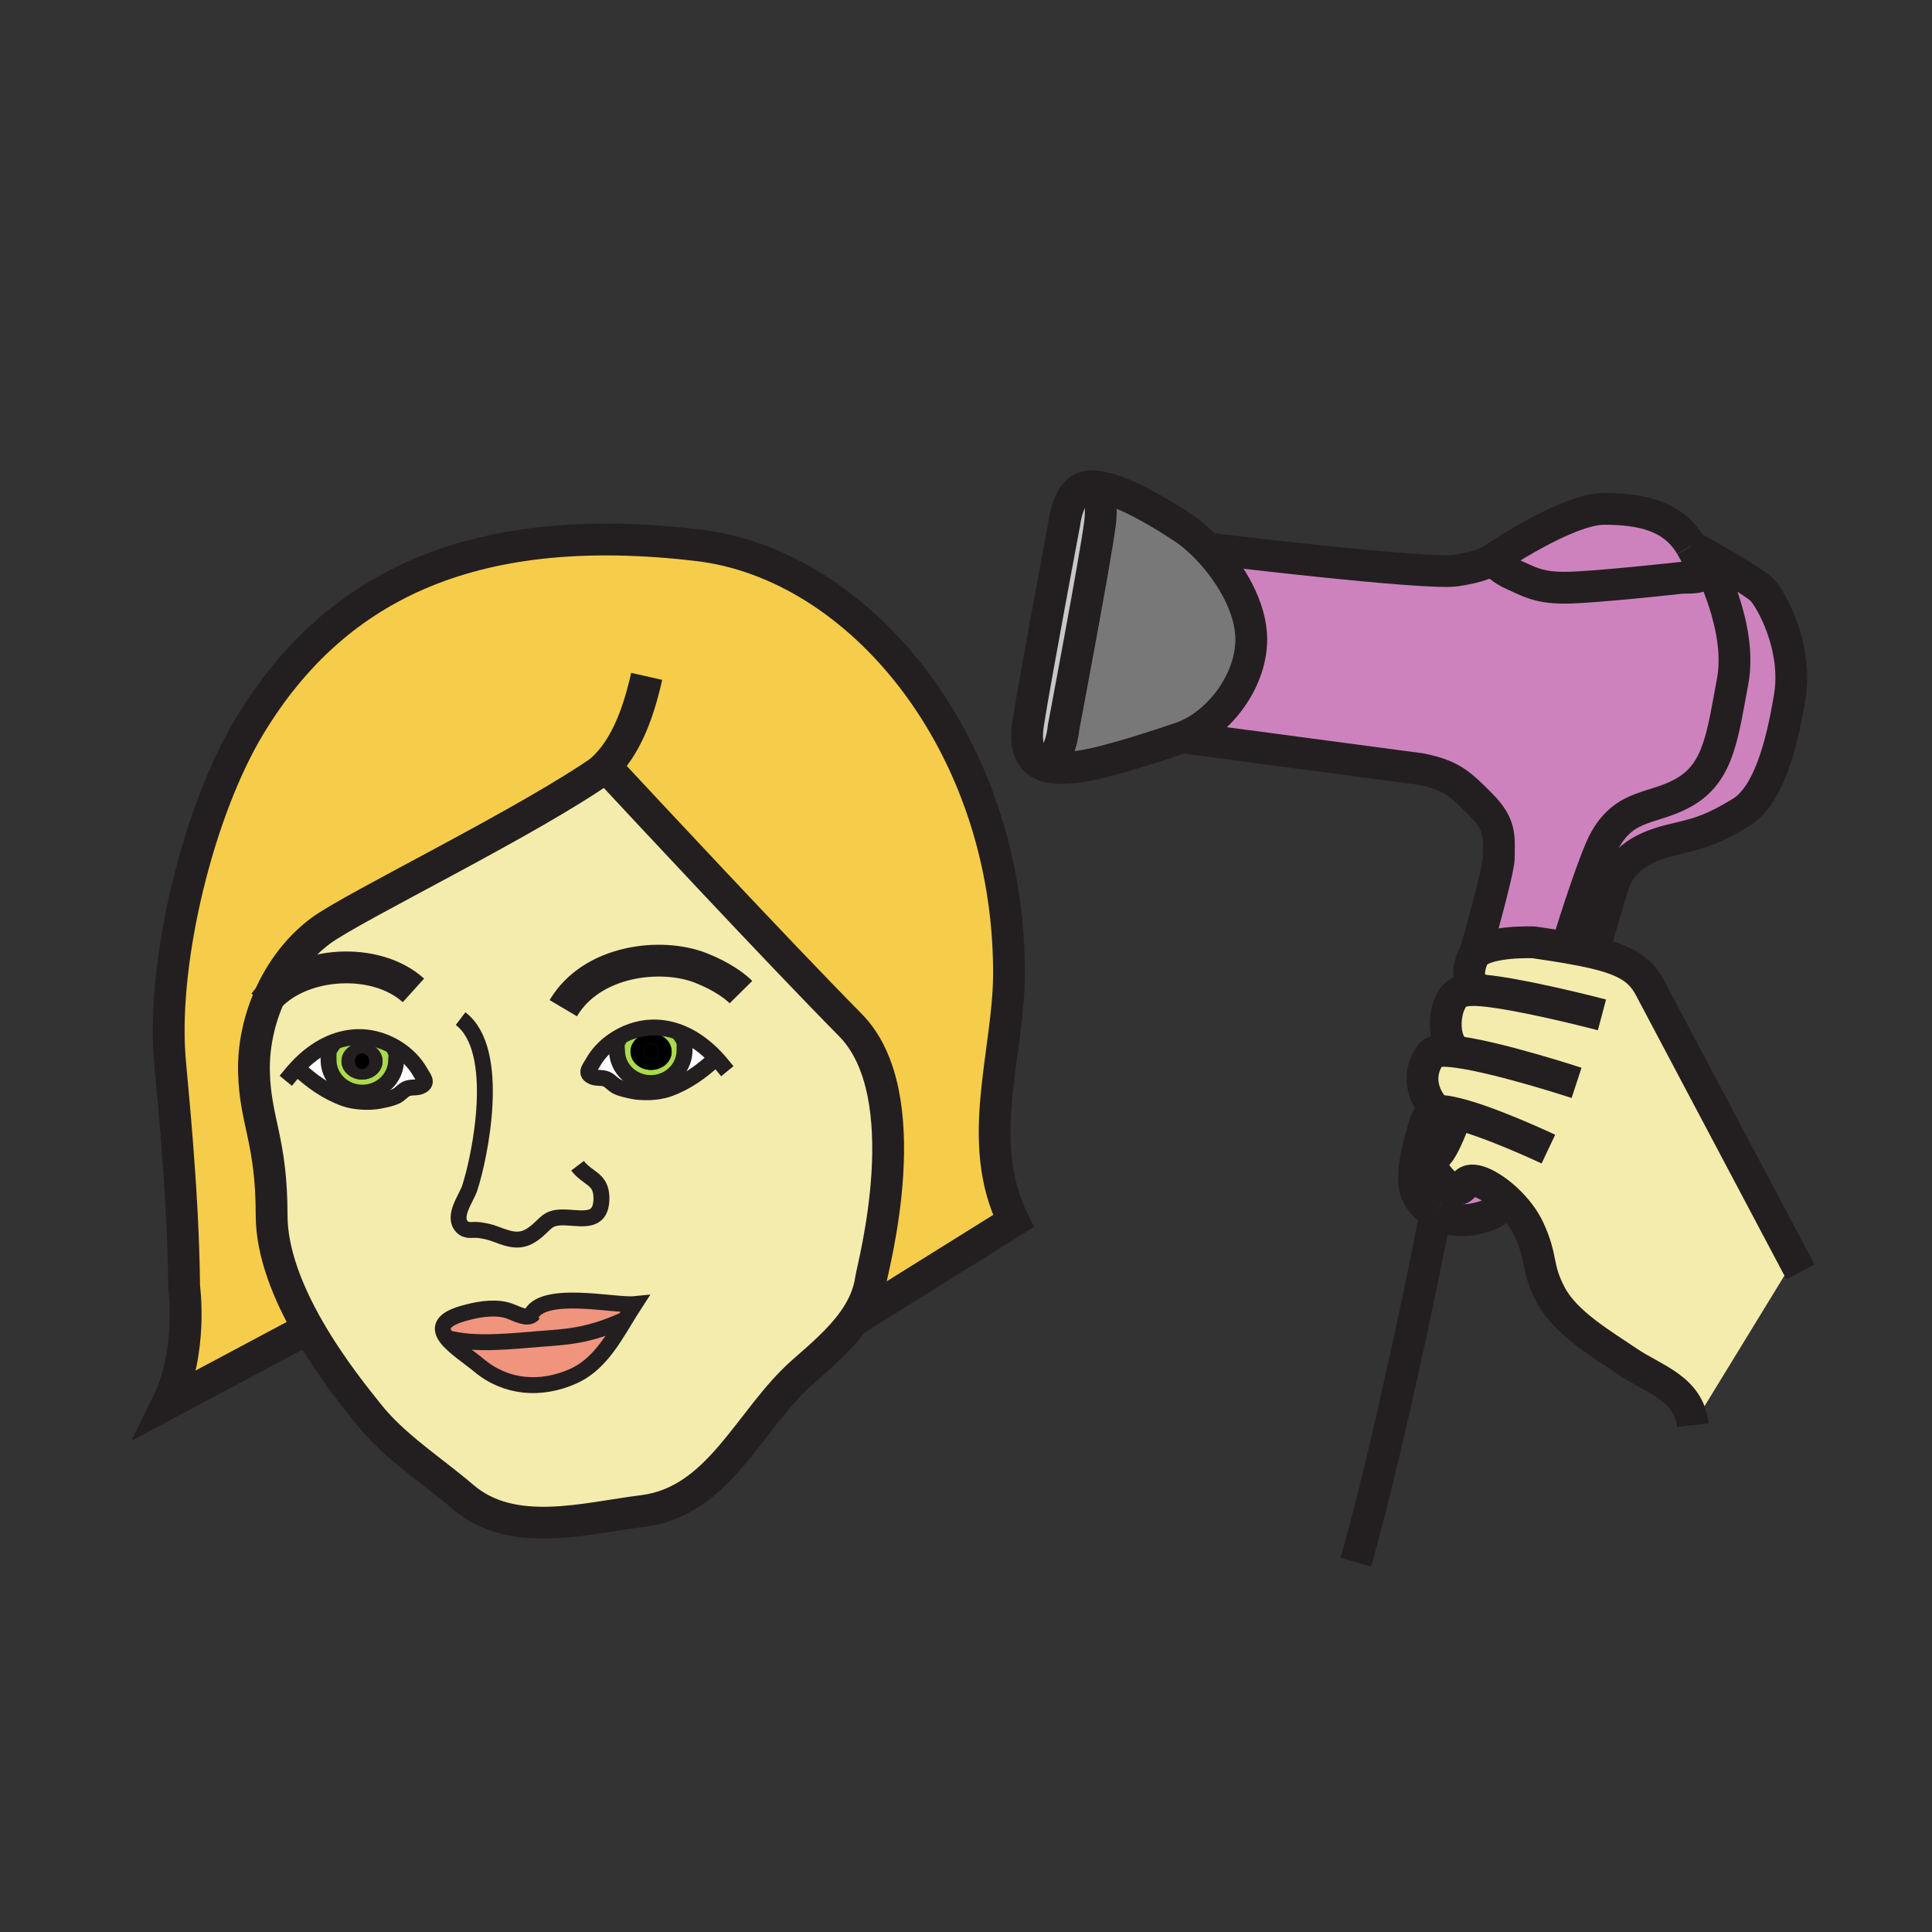 <?xml version="1.0"?><svg xmlns="http://www.w3.org/2000/svg" width="850.394" height="850.394" viewBox="0 0 850.394 850.394" overflow="visible"><rect x="0" y="0" width="850.394" height="850.394" fill="#333333" stroke="none"/><path d="M627.84 508.05c.71 2.181 1.641 4.37 2.72 6.51 0 0 9.25 14.811 14.33 6.551 2.33-3.82 10.79-.03 18.16 6.81-2.64 3.53-5.05 5.771-6.939 6.53-6.99 2.819-16.42 4.319-24.23-.22v-.011c-2.67-1.54-5.16-3.8-7.29-6.95-4.49-6.619-1.17-20.069 2.15-30.97-.731 3.66-.201 7.69 1.099 11.75zM754.36 246.08c8.17 4.73 18.699 11.04 21.069 13.41 3.99 4 15.96 25.14 12.37 47.09-3.59 21.95-9.569 43.9-21.55 51.08-11.96 7.19-17.36 8.98-27.73 11.38-10.38 2.39-23.739 6.18-28.529 20.55l-8.04 27.13-.63 2.61c-1.53-.35-3.16-.7-4.88-1.04-2.12-.42-4.381-.84-6.801-1.25 4.41-14.63 12.65-39.59 16.551-46.81 9.38-17.36 22.42-13.5 36.39-22.27 13.96-8.79 15.689-24.61 20.08-48.16 4.39-23.55-10.771-51.88-10.771-51.88l2.471-1.84z" fill="#cd82be"></path><path d="M744.31 240.35c7.78 13.36 7.171 13.96-4 13.96 0 0-39.51 4.39-51.479 4.39-11.96 0-15.95-2.8-22.35-5.59-6.381-2.79-7.78-5.38-7.78-5.38l-4.3-.04c2.05-.9 2.71-1.56 2.71-1.56s32.52-22.15 48.89-22.15c16.36 0 30.52 2.99 38.3 16.36l.009.01z" fill="#cd82be"></path><path d="M751.89 247.92s15.16 28.33 10.771 51.88c-4.391 23.55-6.12 39.37-20.08 48.16-13.97 8.77-27.01 4.91-36.39 22.27-3.9 7.22-12.141 32.18-16.551 46.81-4.31-.74-9.12-1.47-14.51-2.25 0 0-20.08-.78-25.77 5.03l-.061-.06c5.82-20.76 10.41-38.37 10.41-42.14 0-9.18 1.19-14.37-7.99-23.55-9.18-9.18-12.76-12.77-26.34-15.56L520.44 324.55c15.85-5.87 30.319-24.49 30.319-43.11 0-14.12-9.029-29.11-18.79-39.48l.431-.42s95.38 11.57 108.54 9.57c7-1.06 11.13-2.4 13.46-3.42l4.3.04s1.399 2.59 7.78 5.38c6.399 2.79 10.39 5.59 22.35 5.59 11.97 0 51.479-4.39 51.479-4.39 11.171 0 11.78-.6 4-13.96.271.15 4.641 2.59 10.051 5.73l-2.47 1.84z" fill="#cd82be"></path><path d="M474.52 216.08s12.391-7.26 9.601 14.69c-2 15.68-15.97 89.38-15.97 89.38s-1.2 15.57-9.74 16.22l-.01.02c-4.82-2.38-7.471-7.67-5.811-18.24 3.19-20.34 15.97-88.19 15.97-88.19s1.07-9.76 5.95-13.89l.01.01z" fill="#c8c8c8"></path><path d="M520.44 324.55c-.801.3-1.601.56-2.4.79 0 0-28.74 9.98-42.31 11.97-6.521.96-12.86 1.28-17.33-.92l.01-.02c8.54-.65 9.74-16.22 9.74-16.22s13.97-73.7 15.97-89.38c2.79-21.95-9.601-14.69-9.601-14.69l-.01-.01c.61-.53 1.28-.96 2.021-1.27 8.979-3.79 29.14 7.58 44.3 17.56 3.5 2.31 7.37 5.61 11.14 9.6 9.761 10.37 18.79 25.36 18.79 39.48 0 18.62-14.47 37.24-30.32 43.11z" fill="#787878"></path><path d="M159.36 459.02c-5.01 0-9.06 3.62-9.06 8.07 0 4.47 4.05 8.08 9.06 8.08 5 0 9.04-3.61 9.04-8.08 0-4.45-4.04-8.07-9.04-8.07zm-13.97.18c4.17-1.811 8.68-2.811 13.47-2.71 5.5.13 11.11 1.95 15.91 4.97l-.74 1.24c.91 1.85.33 1.64.33 3.85 0 7.94-6.65 14.391-14.86 14.391-.58 0-1.15-.03-1.71-.101-.18-.02-.37-.04-.55-.07-7.14-1.05-12.62-7.02-12.62-14.22 0-2.569-.21-3.5.75-5.17l-.82-1.8c.28-.13.56-.26.84-.38zM295.64 462.88c0-4.47-4.05-8.08-9.05-8.08-5.01 0-9.06 3.61-9.06 8.08 0 4.46 4.05 8.061 9.06 8.061 5-.001 9.05-3.601 9.05-8.061zm-8.56-10.61c4.79-.1 9.3.9 13.47 2.711l-.56 1.31c1.61 2.29 1.32 3.06 1.32 6.03 0 6.979-5.13 12.819-11.95 14.13-.46.09-.92.149-1.39.2-.5.04-1.01.069-1.52.069-8.22 0-14.87-6.45-14.87-14.399 0-1.86-.43-1.99.01-3.13l-2.08-.83c5.13-3.691 11.42-5.941 17.57-6.091z" fill="#abda4d"></path><path d="M300.55 454.98c5.51 2.39 10.43 6.199 14.67 10.72l-.32.3c-5.87 5.5-12.64 10.41-20.45 13.22-1.38.5-2.91.87-4.51 1.13l-.58-3.899c6.82-1.311 11.95-7.15 11.95-14.13 0-2.971.29-3.74-1.32-6.03l.56-1.311zM260.98 467.72c2.03-3.649 5.01-6.84 8.53-9.359l2.08.83c-.44 1.14-.01 1.27-.01 3.13 0 7.949 6.65 14.399 14.87 14.399.51 0 1.02-.029 1.52-.069.47-.051.93-.11 1.39-.2l.58 3.899c-.53.091-1.07.16-1.61.221-3.43.38-7.04.25-10.07-.37-2.08-.44-4.67-.97-6.61-1.891-1.63-.75-3.02-2.529-4.55-3.25-2.27-1.069-4.82-.109-6.95-1.46-2.48-1.55-.6-3.33.83-5.88zM157.24 480.77c.18.03.37.051.55.07l-.46 3.91c-.21-.01-.41-.04-.61-.07-1.87-.25-3.65-.67-5.24-1.239-7.81-2.83-14.58-7.73-20.43-13.21l-.33-.311c4.01-4.3 8.66-7.939 13.83-10.34l.82 1.8c-.96 1.67-.75 2.601-.75 5.17 0 7.2 5.48 13.17 12.62 14.22zM174.77 461.46c4.24 2.66 7.85 6.271 10.19 10.47 1.43 2.561 3.32 4.34.82 5.891-2.12 1.34-4.68.39-6.95 1.46-1.52.729-2.91 2.51-4.54 3.26-1.94.91-4.53 1.44-6.63 1.87-3.1.649-6.83.78-10.33.34l.46-3.91c.56.07 1.13.101 1.71.101 8.21 0 14.86-6.45 14.86-14.391 0-2.21.58-2-.33-3.85l.74-1.241z" fill="#fff"></path><path d="M233.46 579.26c4.68-11.95 37.23-4.35 45.9-5.229-1.4 2.149-2.77 4.41-4.16 6.7-16.61 7.609-26.23 7.699-38 8.649-11.69.93-29 2.91-40.65-.56l-.01.01c-3-4-2.52-7.811 6.99-10.6 5.91-1.73 12.98-3.091 19.06-1.66 3.23.74 7.95 3.88 10.87 2.69z" fill="#f0947d"></path><path d="M275.2 580.73c-5.95 9.85-12.2 20.25-22.8 24.989-14.35 6.44-29.74 5.17-41.55-4.729-4.38-3.66-11.2-8.021-14.31-12.16l.01-.01c11.65 3.47 28.96 1.489 40.65.56 11.77-.95 21.39-1.04 38-8.65z" fill="#f0947d"></path><path d="M266.49 337.85c-33.29 23.64-111.06 61.24-125.37 71.88-9.76 7.27-17.53 17.57-22.61 29.13-4.58 10.399-6.99 21.819-6.72 32.97.54 22.04 7.77 29.96 7.77 63.13 0 16.67 7.43 34.49 16.16 49.771l-62.06 33.09c11.35-22.99 7.4-51.391 7.4-51.391-.43-43.699-5.7-91.37-6.43-101.68-3.04-42.84 12.66-107.91 35.44-145.51 38.37-63.33 100.87-90.62 197.17-79.24 71.52 8.44 136.89 87.74 136.89 188.21 0 35.21-15.42 74.13 1.93 109.24l-70.45 43.95c3.98-5.57 6.87-11.681 7.82-18.62.65-4.681 21.42-80.62-9.11-111.58-32.73-33.17-93.27-98.22-105.39-111.25l-2.14-2.31-.3.21z" fill="#f6cc4b"></path><path d="M314.9 466l.32-.3c-4.24-4.521-9.16-8.33-14.67-10.72-4.17-1.811-8.68-2.811-13.47-2.711-6.15.15-12.44 2.4-17.57 6.091-3.52 2.52-6.5 5.71-8.53 9.359-1.43 2.55-3.31 4.33-.83 5.88 2.13 1.351 4.68.391 6.95 1.46 1.53.721 2.92 2.5 4.55 3.25 1.94.921 4.53 1.45 6.61 1.891 3.03.62 6.64.75 10.07.37.54-.061 1.08-.13 1.61-.221 1.6-.26 3.13-.63 4.51-1.13 7.81-2.809 14.58-7.719 20.45-13.219zM135.72 584.73c-8.73-15.28-16.16-33.101-16.16-49.771 0-33.17-7.23-41.09-7.77-63.13-.27-11.15 2.14-22.57 6.72-32.97 5.08-11.561 12.85-21.86 22.61-29.13 14.31-10.64 92.08-48.24 125.37-71.88.5 1.07 1.31 1.77 2.44 2.1 12.12 13.03 72.66 78.08 105.39 111.25 30.53 30.96 9.76 106.899 9.11 111.58-.95 6.939-3.84 13.05-7.82 18.62-5.95 8.35-14.34 15.5-22.28 22.47-23.5 20.64-36.58 57.03-70.36 61.21-25.38 3.14-57.34 12.53-79.17-6.18-13.57-11.641-30.58-22.4-41.75-36.65-3.81-4.859-15.98-19.409-26.33-37.519zm-5-114.81l.33.311c5.85 5.479 12.62 10.38 20.43 13.21 1.59.569 3.37.989 5.24 1.239.2.03.4.061.61.07 3.5.44 7.23.31 10.33-.34 2.1-.43 4.69-.96 6.63-1.87 1.63-.75 3.02-2.53 4.54-3.26 2.27-1.07 4.83-.12 6.95-1.46 2.5-1.551.61-3.33-.82-5.891-2.34-4.199-5.95-7.81-10.19-10.47-4.8-3.02-10.41-4.84-15.91-4.97-4.79-.101-9.3.899-13.47 2.71-.28.12-.56.25-.84.38-5.17 2.401-9.82 6.041-13.83 10.341zm148.64 104.11c-8.67.88-41.22-6.721-45.9 5.229-2.92 1.19-7.64-1.95-10.87-2.689-6.08-1.431-13.15-.07-19.06 1.66-9.51 2.789-9.99 6.6-6.99 10.6 3.11 4.14 9.93 8.5 14.31 12.16 11.81 9.899 27.2 11.17 41.55 4.729 10.6-4.739 16.85-15.14 22.8-24.989 1.39-2.29 2.76-4.55 4.16-6.7zM652.78 435.99v-.021c-10.82-2.5-4.021-15.47-4.021-15.47.17-.24.37-.46.601-.68 5.689-5.81 25.77-5.03 25.77-5.03 5.39.78 10.2 1.51 14.51 2.25 2.42.41 4.681.83 6.801 1.25 1.72.34 3.35.69 4.88 1.04 14.17 3.3 20.62 7.33 24.85 15.3 4.83 9.101 51.47 97.16 63.51 119.9L745.15 627.31c-1.931-16.359-16.931-19.97-28.58-27.89-11.28-7.66-27.5-17.04-34.03-29.479-6.521-12.44-3.35-15.431-9.64-28.99-2.21-4.75-5.87-9.34-9.851-13.03-7.37-6.84-15.83-10.63-18.16-6.81-5.08 8.26-14.33-6.551-14.33-6.551-1.079-2.14-2.01-4.329-2.72-6.51l2.641-.72c1.909-1.17 4.72-7.05 7.829-15.16l.49-2.53c-2.33-.479-4.37-.729-5.97-.649v-.01c-5.061-3.891-10.64-14.94-2.85-25.061 1.26-1.63 5.779-1.68 11.899-.83l.01-.06c-8.12-3.761-6.659-22.471.21-26.17 1.48-.79 3.94-1.11 7.051-1.07 1.071.01 2.291.08 3.631.2z" fill="#f4ecad" class="aac-skin-fill"></path><path d="M286.59 459.29c1.79 0 3.24 1.61 3.24 3.59 0 1.97-1.45 3.59-3.24 3.59-1.8 0-3.25-1.62-3.25-3.59 0-1.98 1.45-3.59 3.25-3.59z"></path><path d="M295.64 462.88c0 4.46-4.05 8.061-9.05 8.061-5.01 0-9.06-3.601-9.06-8.061 0-4.47 4.05-8.08 9.06-8.08 5 0 9.05 3.61 9.05 8.08zm-5.81 0c0-1.979-1.45-3.59-3.24-3.59-1.8 0-3.25 1.61-3.25 3.59 0 1.97 1.45 3.59 3.25 3.59 1.79 0 3.24-1.62 3.24-3.59zM156.1 467.09c0-1.97 1.45-3.57 3.26-3.57 1.78 0 3.23 1.601 3.23 3.57 0 1.99-1.45 3.601-3.23 3.601-1.81-.001-3.26-1.611-3.26-3.601z"></path><path d="M159.36 475.17c-5.01 0-9.06-3.61-9.06-8.08 0-4.45 4.05-8.07 9.06-8.07 5 0 9.04 3.62 9.04 8.07 0 4.47-4.04 8.08-9.04 8.08zm0-11.65c-1.81 0-3.26 1.601-3.26 3.57 0 1.99 1.45 3.601 3.26 3.601 1.78 0 3.23-1.61 3.23-3.601 0-1.97-1.45-3.57-3.23-3.57z" fill="#231f20"></path><g fill="none" stroke="#231f20"><path d="M744.31 240.35c7.78 13.36 7.171 13.96-4 13.96 0 0-39.51 4.39-51.479 4.39-11.96 0-15.95-2.8-22.35-5.59-6.381-2.79-7.78-5.38-7.78-5.38" stroke-width="14"></path><path d="M532.4 241.54s95.38 11.57 108.54 9.57c7-1.06 11.13-2.4 13.46-3.42 2.05-.9 2.71-1.56 2.71-1.56s32.52-22.15 48.89-22.15c16.36 0 30.52 2.99 38.3 16.36M649.3 419.76c5.82-20.76 10.41-38.37 10.41-42.14 0-9.18 1.19-14.37-7.99-23.55-9.18-9.18-12.76-12.77-26.34-15.56l-104.94-13.96-.07-.01M631.88 534.22c-2.67-1.54-5.16-3.8-7.29-6.95-4.49-6.619-1.17-20.069 2.15-30.97.02-.05.029-.1.05-.149M664.36 526.09c-.44.641-.88 1.25-1.311 1.83-2.64 3.53-5.05 5.771-6.939 6.53-6.99 2.819-16.42 4.319-24.23-.22M744.3 240.34l.01.01c.271.15 4.641 2.59 10.051 5.73 8.17 4.73 18.699 11.04 21.069 13.41 3.99 4 15.96 25.14 12.37 47.09-3.59 21.95-9.569 43.9-21.55 51.08-11.96 7.19-17.36 8.98-27.73 11.38-10.38 2.39-23.739 6.18-28.529 20.55l-8.04 27.13" stroke-width="14"></path><path d="M638.31 492.17c-3.109 8.11-5.92 13.99-7.829 15.16" stroke-width="18.125"></path><path d="M751.89 247.92s15.16 28.33 10.771 51.88c-4.391 23.55-6.12 39.37-20.08 48.16-13.97 8.77-27.01 4.91-36.39 22.27-3.9 7.22-12.141 32.18-16.551 46.81v.01M458.4 336.39c-4.82-2.38-7.471-7.67-5.811-18.24 3.19-20.34 15.97-88.19 15.97-88.19s1.07-9.76 5.95-13.89c.61-.53 1.28-.96 2.021-1.27 8.979-3.79 29.14 7.58 44.3 17.56 3.5 2.31 7.37 5.61 11.14 9.6 9.761 10.37 18.79 25.36 18.79 39.48 0 18.62-14.47 37.24-30.319 43.11-.801.3-1.601.56-2.4.79 0 0-28.74 9.98-42.31 11.97-6.521.96-12.861 1.28-17.331-.92z" stroke-width="14"></path><path d="M474.52 216.08s12.391-7.26 9.601 14.69c-2 15.68-15.97 89.38-15.97 89.38s-1.2 15.57-9.74 16.22M631.88 534.22v.011c-10.89 55.55-25.22 118.939-35.09 153.359M649.15 435.79c-3.11-.04-5.57.28-7.051 1.07-6.869 3.699-8.33 22.409-.21 26.17M649.15 435.79c1.069.01 2.29.08 3.63.2 14.62 1.279 43.96 8.5 52.34 10.729" stroke-width="14"></path><path d="M792.51 559.87l-2.83-5.34c-12.04-22.74-58.68-110.8-63.51-119.9-4.229-7.97-10.68-12-24.85-15.3-1.53-.35-3.16-.7-4.88-1.04-2.12-.42-4.381-.84-6.801-1.25-4.31-.74-9.12-1.47-14.51-2.25 0 0-20.08-.78-25.77 5.03-.23.22-.431.44-.601.68 0 0-6.8 12.97 4.021 15.47M693.95 476.64s-33.41-10.97-52.07-13.55c-6.12-.85-10.64-.8-11.899.83-7.79 10.12-2.211 21.17 2.85 25.061M745.15 627.31c-1.931-16.359-16.931-19.97-28.58-27.89-11.28-7.66-27.5-17.04-34.03-29.479-6.521-12.44-3.35-15.431-9.64-28.99-2.21-4.75-5.87-9.34-9.851-13.03-7.37-6.84-15.83-10.63-18.16-6.81-5.08 8.26-14.33-6.551-14.33-6.551-1.079-2.14-2.01-4.329-2.72-6.51-1.3-4.06-1.83-8.09-1.1-11.75.439-2.189 1.319-4.25 2.74-6.1M681.55 505.79s-27.54-13.021-42.729-16.15h-.021c-2.33-.479-4.37-.729-5.97-.649-1.6.06-2.76.439-3.35 1.21M247.94 443.77c12.57-21.22 43.14-24.609 60.62-17.68 9.39 3.7 15.11 8.101 17.58 10.601M181.98 435.93c-16.63-15.01-49.01-12.74-63.47 2.931-.77.84-1.49 1.71-2.16 2.63" stroke-width="14"></path><path d="M202.73 448.36c18.26 13.84 8.59 60.689 4 74.659-1.47 4.45-7.75 12.351-3.33 16.98 2.15 2.23 4.88 1.03 7.58 1.45 2.77.439 4.44.72 7.64 1.93 6.17 2.33 10.67 3.74 16.23-.37 6.03-4.42 5.58-7.55 14.47-7.12 7.48.36 15.76 2.49 15.39-9.17-.26-8.04-6.22-7.939-10.49-13.609M232.96 581.3c.08-.74.25-1.42.5-2.04 4.68-11.95 37.23-4.35 45.9-5.229-1.4 2.149-2.77 4.41-4.16 6.7-5.95 9.85-12.2 20.25-22.8 24.989-14.35 6.44-29.74 5.17-41.55-4.729-4.38-3.66-11.2-8.021-14.31-12.16-3-4-2.52-7.811 6.99-10.6 5.91-1.73 12.98-3.091 19.06-1.66 3.23.739 7.95 3.88 10.87 2.689.49-.2.94-.529 1.31-1.01" stroke-width="7"></path><path d="M196.55 588.82c11.65 3.47 28.96 1.489 40.65.56 11.77-.95 21.39-1.04 38-8.649" stroke-width="7"></path><path d="M268.93 339.95c12.12 13.03 72.66 78.08 105.39 111.25 30.53 30.96 9.76 106.899 9.11 111.58-.95 6.939-3.84 13.05-7.82 18.62-5.95 8.35-14.34 15.5-22.28 22.47-23.5 20.64-36.58 57.03-70.36 61.21-25.38 3.14-57.34 12.53-79.17-6.18-13.57-11.641-30.58-22.4-41.75-36.65-3.81-4.86-15.98-19.41-26.33-37.52-8.73-15.28-16.16-33.101-16.16-49.771 0-33.17-7.23-41.09-7.77-63.13-.27-11.15 2.14-22.57 6.72-32.97 5.08-11.561 12.85-21.86 22.61-29.13 14.31-10.64 92.08-48.24 125.37-71.88l.3-.21 2.14 2.311z" stroke-width="14"></path><path d="M135.75 584.72l-.03.011-62.06 33.09c11.35-22.99 7.4-51.391 7.4-51.391-.43-43.699-5.7-91.37-6.43-101.68-3.04-42.84 12.66-107.91 35.44-145.51 38.37-63.33 100.87-90.62 197.17-79.24 71.52 8.44 136.89 87.74 136.89 188.21 0 35.21-15.42 74.13 1.93 109.24l-70.45 43.95-.11.069" stroke-width="14"></path><path d="M128.01 473.02c.87-1.06 1.77-2.1 2.71-3.1 4.01-4.3 8.66-7.939 13.83-10.34.28-.13.56-.26.84-.38 4.17-1.811 8.68-2.811 13.47-2.71 5.5.13 11.11 1.95 15.91 4.97 4.24 2.66 7.85 6.271 10.19 10.47 1.43 2.561 3.32 4.34.82 5.891-2.12 1.34-4.68.39-6.95 1.46-1.52.729-2.91 2.51-4.54 3.26-1.94.91-4.53 1.44-6.63 1.87-3.1.649-6.83.78-10.33.34-.21-.01-.41-.04-.61-.07-1.87-.25-3.65-.67-5.24-1.239-7.81-2.83-14.58-7.73-20.43-13.21" stroke-width="7" stroke-linecap="square" stroke-miterlimit="10"></path><path d="M174.03 462.7c.91 1.85.33 1.64.33 3.85 0 7.94-6.65 14.391-14.86 14.391-.58 0-1.15-.03-1.71-.101-.18-.02-.37-.04-.55-.07-7.14-1.05-12.62-7.02-12.62-14.22 0-2.569-.21-3.5.75-5.17.16-.27.35-.56.57-.88M317.92 468.8c-.87-1.06-1.77-2.1-2.7-3.1-4.24-4.521-9.16-8.33-14.67-10.72-4.17-1.811-8.68-2.811-13.47-2.711-6.15.15-12.44 2.4-17.57 6.091-3.52 2.52-6.5 5.71-8.53 9.359-1.43 2.55-3.31 4.33-.83 5.88 2.13 1.351 4.68.391 6.95 1.46 1.53.721 2.92 2.5 4.55 3.25 1.94.921 4.53 1.45 6.61 1.891 3.03.62 6.64.75 10.07.37.54-.061 1.08-.13 1.61-.221 1.6-.26 3.13-.63 4.51-1.13 7.81-2.81 14.58-7.72 20.45-13.22" stroke-width="7" stroke-linecap="square" stroke-miterlimit="10"></path><path d="M271.92 458.47c-.05.101-.1.2-.14.29-.08.16-.14.3-.19.431-.44 1.14-.01 1.27-.01 3.13 0 7.949 6.65 14.399 14.87 14.399.51 0 1.02-.029 1.52-.069.47-.051.93-.11 1.39-.2 6.82-1.311 11.95-7.15 11.95-14.13 0-2.971.29-3.74-1.32-6.03" stroke-width="7" stroke-linecap="square" stroke-miterlimit="10"></path><path d="M270.68 340.16a5.96 5.96 0 0 1-1.75-.21c-1.13-.33-1.94-1.03-2.44-2.1-.06-.13-.12-.27-.17-.41 10.23-10.11 15.25-26.11 18.32-39.73" stroke-width="14"></path></g><path fill="none" d="M0 0h850.394v850.394H0z"></path></svg>
